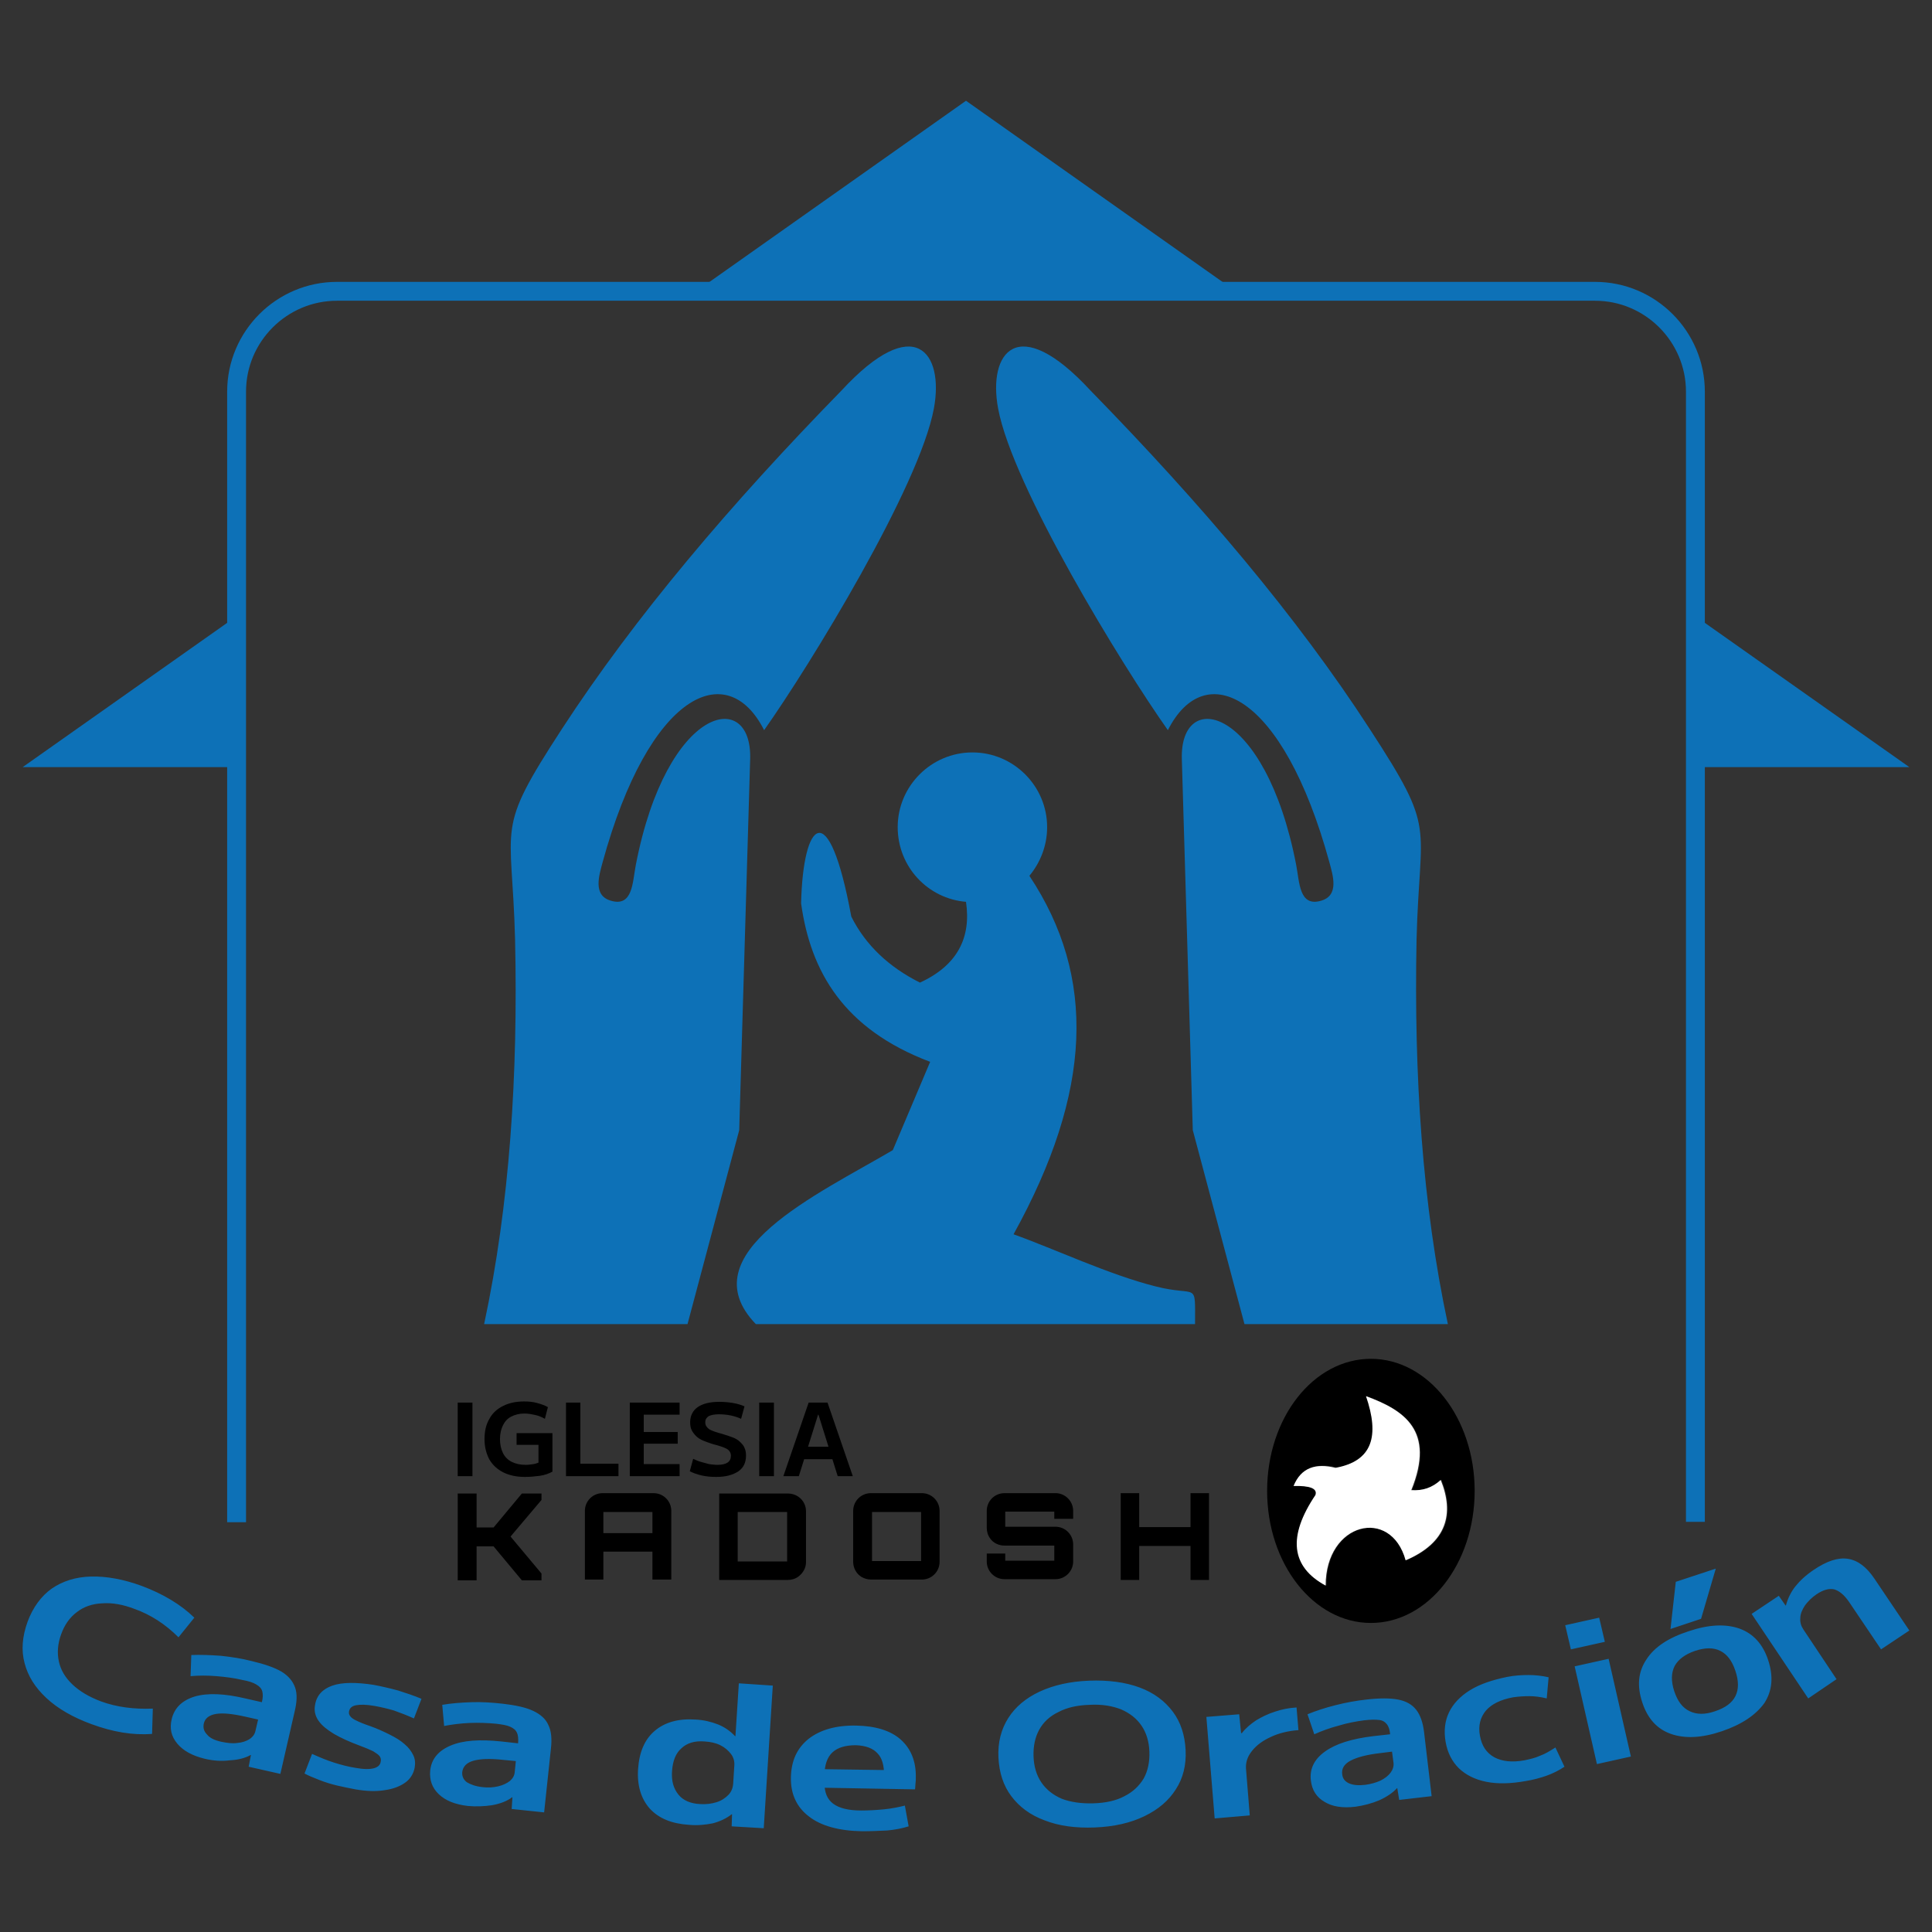 <?xml version="1.0" encoding="utf-8"?>
<!-- Generator: Adobe Illustrator 24.0.2, SVG Export Plug-In . SVG Version: 6.00 Build 0)  -->
<svg version="1.1" id="Capa_1" xmlns="http://www.w3.org/2000/svg" xmlns:xlink="http://www.w3.org/1999/xlink" x="0px" y="0px"
	 viewBox="0 0 512 512" style="enable-background:new 0 0 512 512;" xml:space="preserve">
<rect x="0" y="0" width="512" height="512" fill="#333333" stroke="none"/>
<style type="text/css">
	.st0{fill:none;stroke:#0D71B7;stroke-width:5;stroke-miterlimit:22.926;}
	.st1{fill-rule:evenodd;clip-rule:evenodd;fill:#0D71B7;}
	.st2{fill:#0D71B7;}
	.st3{fill-rule:evenodd;clip-rule:evenodd;fill:#000;}
	.st4{fill:#000;}
	.st5{fill-rule:evenodd;clip-rule:evenodd;fill:#fff;}
</style>
<path class="st0" d="M62.7,403.4V103.8c0-14.7,12-26.6,26.6-26.6h333.4c14.7,0,26.6,12,26.6,26.6v299.5"/>
<path class="st1" d="M128.3,350.9h53.9l13.7-51.4l2.9-98.3c0.6-19-22.1-14.4-30.3,28c-0.9,4.7-0.8,11.2-6.6,9.5
	c-4.9-1.4-3.1-6.8-2.2-10.2c12.3-44.9,33-54.4,42.8-35c12.1-17.1,41.2-64.6,45-85.3c2.7-14.6-5-25.8-24.5-4.7
	c-29.3,30-54.7,59.9-74.1,89.7c-17.9,27.5-13.2,24.2-12.4,55.8C137.3,284.9,135.1,319.1,128.3,350.9"/>
<path class="st1" d="M383.7,350.9h-53.9l-13.7-51.4l-2.9-98.3c-0.6-19,22.1-14.4,30.3,28c0.9,4.7,0.8,11.2,6.6,9.5
	c4.9-1.4,3.1-6.8,2.2-10.2c-12.3-44.9-33-54.4-42.8-35c-12.1-17.1-41.2-64.6-45-85.3c-2.7-14.6,5-25.8,24.5-4.7
	c29.3,30,54.7,59.9,74,89.7c17.9,27.5,13.2,24.2,12.4,55.8C374.7,284.9,376.9,319.1,383.7,350.9"/>
<path class="st1" d="M316.7,350.9H200.3c-18-18.7,16.6-34.5,36.3-46.1l9.9-23.4c-23-8.7-31.7-24-34.2-42c0.5-21.8,7.3-29.1,13.3,3.5
	c3.8,7.6,10,13.4,18.2,17.5c10-4.6,13.6-12,12.2-21.4l0.1,0c-10.2-0.8-18.2-9.3-18.2-19.8c0-10.9,8.9-19.8,19.8-19.8
	c10.9,0,19.8,8.9,19.8,19.8c0,4.9-1.8,9.4-4.7,12.9c17.8,26.8,16.7,57.2-4.2,95c10.9,3.9,25.3,10.7,37.6,13.8
	C317.5,343.8,316.7,339.2,316.7,350.9"/>
<path class="st2" d="M479.2,450.1l-15-22.4l7.2-4.8l1.8,2.6l0.1-0.1c0.5-1.8,1.3-3.5,2.5-5c1.2-1.5,2.8-3,4.9-4.4
	c3.4-2.3,6.4-3.3,9-2.9c2.6,0.4,4.9,2.1,7,5.2l9.3,13.8l-7.5,5l-8.5-12.6c-1.3-1.9-2.6-2.9-3.9-3.3c-1.4-0.3-2.9,0.1-4.7,1.3
	c-1.3,0.9-2.3,1.9-3.1,3c-0.7,1.1-1.2,2.2-1.2,3.3c-0.1,1.1,0.2,2.1,0.8,3l8.8,13.2L479.2,450.1z M450.8,429l-8.1,2.7l1.4-12.5
	l10.6-3.5L450.8,429z M454.5,453.5c2.7-0.9,4.5-2.2,5.4-4c0.9-1.8,0.9-4,0-6.7c-0.9-2.7-2.2-4.4-4-5.3c-1.8-0.9-4-0.9-6.7,0
	c-2.6,0.9-4.4,2.2-5.4,4c-0.9,1.8-1,4-0.1,6.7s2.2,4.4,4.1,5.3C449.7,454.4,451.9,454.4,454.5,453.5z M456.3,458.8
	c-5.3,1.8-9.8,2-13.5,0.7c-3.7-1.3-6.2-4.1-7.6-8.4c-1.4-4.3-1.1-8,1.1-11.3c2.1-3.3,5.9-5.8,11.2-7.5c5.3-1.8,9.8-2,13.5-0.7
	c3.6,1.3,6.2,4.1,7.6,8.4c1.4,4.3,1.1,8-1,11.3C465.3,454.5,461.6,457,456.3,458.8z M423.2,467.5l-5.9-25.9l9-2l5.9,25.9
	L423.2,467.5z M416.3,437.1l-1.5-6.4l9-2l1.5,6.4L416.3,437.1z M404.3,472c-3.9,0.7-7.4,0.8-10.4,0.2c-3-0.6-5.4-1.8-7.3-3.6
	c-1.8-1.8-3-4.1-3.5-7c-0.5-2.9-0.2-5.5,0.9-7.8c1.1-2.3,3-4.3,5.6-5.9c2.6-1.6,5.9-2.7,9.8-3.5c2-0.4,3.9-0.5,5.7-0.5
	c1.8,0,3.6,0.2,5.3,0.6l-0.5,5.6c-1.6-0.4-3.2-0.6-4.6-0.6c-1.5,0-2.9,0.1-4.3,0.3c-3.3,0.6-5.7,1.8-7.2,3.5c-1.5,1.8-2.1,4-1.6,6.7
	c0.5,2.7,1.7,4.5,3.8,5.7c2.1,1.1,4.7,1.4,8,0.8c1.4-0.3,2.8-0.6,4.1-1.2c1.4-0.5,2.7-1.3,4.1-2.2l2.4,5.1c-1.5,1-3.1,1.8-4.8,2.4
	C408.1,471.2,406.2,471.7,404.3,472z M361.8,473c1.5-0.2,2.9-0.6,4-1.1c1.2-0.6,2.1-1.3,2.7-2.1c0.6-0.8,0.9-1.7,0.8-2.6l-0.4-3
	l-3.2,0.4c-3.5,0.4-6.1,1.1-7.8,2c-1.7,0.9-2.4,2.1-2.2,3.6c0.1,1.1,0.7,1.9,1.8,2.4C358.6,473.1,360.1,473.2,361.8,473z
	 M359.2,478.8c-3.4,0.4-6.1,0-8.2-1.3c-2.1-1.2-3.3-3.1-3.6-5.6c-0.4-3.1,0.9-5.7,3.7-7.7c2.9-2.1,7.1-3.4,12.8-4.1l4.5-0.5
	c-0.1-1.2-0.4-2.1-0.9-2.7c-0.5-0.6-1.1-1-2.1-1.1c-0.9-0.1-2.2-0.1-3.9,0.1c-2.2,0.3-4.4,0.7-6.7,1.4c-2.3,0.6-4.5,1.4-6.5,2.3
	l-1.8-5.3c2.2-0.9,4.6-1.7,7.4-2.4c2.7-0.7,5.5-1.2,8.2-1.5c3.5-0.4,6.3-0.4,8.4,0c2.1,0.4,3.7,1.3,4.8,2.7c1.1,1.4,1.8,3.4,2.1,6
	l2,16.9l-8.6,1l-0.5-3.1l-0.1,0c-1.1,1.2-2.7,2.3-4.7,3.2C363.6,477.9,361.4,478.5,359.2,478.8z M321.9,481.9l-2.2-26.9l8.7-0.7
	l0.5,5l0.2,0c1-1.3,2.3-2.4,3.8-3.4c1.5-0.9,3.1-1.7,5-2.3c1.8-0.6,3.7-1,5.7-1.1l0.5,6c-2.7,0.2-5.2,0.8-7.3,1.8
	c-2.2,1-3.8,2.2-5,3.7c-1.2,1.5-1.7,3-1.6,4.7l1,12.4L321.9,481.9z M289.8,477.9c3.2-0.1,6-0.7,8.2-1.9c2.2-1.1,3.9-2.7,5.1-4.7
	c1.1-2,1.6-4.4,1.5-7.1c-0.1-2.7-0.8-5-2.1-6.9c-1.3-1.9-3.1-3.3-5.4-4.3c-2.3-0.9-5.1-1.4-8.4-1.2c-3.2,0.1-5.9,0.7-8.2,1.9
	c-2.3,1.1-4,2.7-5.1,4.7c-1.1,2-1.6,4.4-1.5,7.1c0.1,2.7,0.8,5,2.1,6.9c1.3,1.9,3.1,3.3,5.4,4.3C283.8,477.6,286.6,478,289.8,477.9z
	 M290.1,484.3c-5,0.2-9.5-0.4-13.3-1.9c-3.8-1.4-6.7-3.6-8.8-6.4c-2.1-2.8-3.2-6.2-3.4-10.2c-0.2-4,0.7-7.5,2.6-10.5
	c1.9-3,4.7-5.3,8.3-7c3.7-1.7,8-2.7,13.1-2.9c5.1-0.2,9.6,0.4,13.4,1.8c3.8,1.4,6.7,3.6,8.8,6.4c2.1,2.8,3.2,6.2,3.4,10.2
	c0.2,4-0.7,7.5-2.6,10.4c-1.9,3-4.6,5.3-8.3,7.1S295.2,484.1,290.1,484.3z M228.5,485.3c-6.1-0.1-10.9-1.4-14.1-3.9
	c-3.3-2.5-4.9-6-4.8-10.4c0.1-4.4,1.6-7.7,4.7-10.2c3.1-2.4,7.3-3.6,12.6-3.5c5.1,0.1,9.1,1.3,11.8,3.7c2.7,2.4,4.1,5.8,4,10.1
	c0,0.5,0,1-0.1,1.7c0,0.6-0.1,1.1-0.1,1.4l-27.9-0.5l0.1-4.9l20.9,0.3l-1.3,1.5c0-2.7-0.5-4.7-1.8-6c-1.2-1.3-3.1-2-5.7-2.1
	c-2.7,0-4.8,0.6-6.2,1.9c-1.4,1.3-2.1,3.4-2.1,6.1l0,2.1c0,2.4,0.7,4.2,2.3,5.4c1.6,1.2,4.1,1.8,7.4,1.8c1.9,0,3.9-0.1,6-0.3
	c2.1-0.2,4-0.6,5.6-1l1,5.5c-1.6,0.5-3.5,0.9-5.7,1.1C232.9,485.2,230.7,485.3,228.5,485.3z M185.6,478.1c1.6,0.1,3-0.1,4.3-0.5
	c1.3-0.4,2.3-1.1,3.1-1.9c0.8-0.8,1.2-1.8,1.3-3l0.3-4.8c0.1-1.1-0.2-2.2-0.9-3.1c-0.7-0.9-1.6-1.7-2.8-2.3c-1.2-0.6-2.6-0.9-4.2-1
	c-2.6-0.2-4.6,0.4-6.1,1.8c-1.5,1.3-2.3,3.3-2.5,6c-0.2,2.7,0.4,4.7,1.7,6.3C181,477.1,183,478,185.6,478.1z M182.6,483.6
	c-4.6-0.3-8-1.7-10.4-4.3c-2.3-2.6-3.4-6.1-3.1-10.5c0.3-4.4,1.7-7.8,4.4-10.1c2.7-2.3,6.3-3.3,10.8-3c2.2,0.1,4.2,0.6,6,1.3
	c1.7,0.7,3.2,1.7,4.5,3.1l0.1,0l0.9-14l9,0.6l-2.4,37.8l-8.5-0.5l0.1-3.2l-0.1,0c-1.4,1.1-3.1,1.9-5,2.4
	C186.9,483.6,184.8,483.8,182.6,483.6z M127.8,473.6c1.5,0.2,2.9,0.1,4.2-0.2c1.3-0.3,2.3-0.8,3.1-1.4c0.8-0.7,1.2-1.4,1.3-2.3
	l0.3-3l-3.2-0.3c-3.5-0.4-6.2-0.3-8,0.2c-1.8,0.5-2.8,1.5-3,3c-0.1,1.1,0.3,2,1.2,2.7C124.7,472.9,126,473.4,127.8,473.6z
	 M124,478.6c-3.4-0.4-5.9-1.4-7.7-3.1c-1.8-1.7-2.5-3.8-2.3-6.2c0.3-3.1,2.1-5.3,5.4-6.7c3.3-1.4,7.7-1.7,13.4-1.1l4.5,0.5
	c0.1-1.2,0-2.2-0.3-2.8c-0.3-0.7-0.9-1.2-1.8-1.6c-0.9-0.4-2.1-0.6-3.8-0.8c-2.2-0.2-4.5-0.3-6.9-0.2c-2.4,0.1-4.7,0.4-6.8,0.8
	l-0.5-5.6c2.3-0.4,4.9-0.6,7.7-0.7c2.8-0.1,5.6,0.1,8.3,0.4c3.5,0.4,6.2,1,8.1,1.9c1.9,0.9,3.3,2.1,4,3.7c0.8,1.6,1,3.7,0.7,6.3
	l-1.8,16.9l-8.6-0.9l0.2-3.1l-0.1,0c-1.3,1-3.1,1.7-5.3,2.1C128.4,478.7,126.2,478.8,124,478.6z M94.2,474.2c-1.5-0.3-3.1-0.6-4.8-1
	c-1.7-0.4-3.3-0.9-4.8-1.5c-1.5-0.6-2.8-1.1-3.9-1.7l2-5.2c2,0.9,3.9,1.7,5.8,2.3c1.9,0.6,3.8,1.1,5.7,1.4c2.2,0.4,3.8,0.4,4.9,0.1
	c1.1-0.3,1.7-0.9,1.8-1.8c0.1-0.5,0-1-0.3-1.4c-0.3-0.4-0.9-0.8-1.7-1.3c-0.8-0.4-2-0.9-3.6-1.5c-2.7-1-4.9-2-6.8-3.1
	c-1.8-1.1-3.2-2.2-4.1-3.5c-0.9-1.3-1.2-2.7-0.9-4.2c0.4-2.5,2-4.2,4.6-5.1c2.6-0.9,6.3-0.9,10.9-0.2c2.1,0.4,4.3,0.9,6.5,1.5
	c2.2,0.7,4.3,1.4,6.2,2.2l-2,5.2c-1.8-0.8-3.6-1.5-5.3-2.1c-1.7-0.5-3.4-0.9-5.1-1.2c-2.2-0.4-3.8-0.4-4.9-0.2
	c-1.1,0.2-1.7,0.7-1.9,1.6c-0.1,0.5,0,0.9,0.3,1.3c0.3,0.4,0.8,0.8,1.7,1.2c0.8,0.4,2,0.9,3.5,1.4c2,0.7,3.7,1.5,5.3,2.3
	c1.6,0.8,2.9,1.6,3.9,2.5c1.1,0.9,1.8,1.9,2.3,2.9c0.5,1,0.6,2.1,0.4,3.3c-0.3,1.6-1.1,3-2.5,4c-1.4,1-3.2,1.7-5.4,2
	C99.7,474.8,97.1,474.7,94.2,474.2z M58.7,461.6c1.5,0.3,2.9,0.5,4.2,0.3c1.3-0.1,2.4-0.5,3.2-1c0.9-0.6,1.4-1.3,1.6-2.2l0.7-3
	l-3.1-0.7c-3.5-0.8-6.1-1.1-8-0.8c-1.9,0.3-3,1.2-3.3,2.6c-0.2,1.1,0,2,0.9,2.9C55.6,460.6,56.9,461.2,58.7,461.6z M54.3,466.1
	c-3.3-0.8-5.7-2.1-7.3-4c-1.6-1.9-2.1-4-1.5-6.5c0.7-3,2.8-5,6.1-6c3.4-1,7.9-0.8,13.4,0.5l4.4,1c0.3-1.2,0.3-2.1,0.1-2.9
	c-0.2-0.7-0.7-1.3-1.6-1.8c-0.8-0.5-2-0.9-3.7-1.2c-2.1-0.5-4.4-0.8-6.8-1c-2.4-0.2-4.7-0.2-6.9,0l0.2-5.6c2.4-0.1,5,0,7.8,0.2
	c2.8,0.3,5.5,0.7,8.2,1.4c3.4,0.8,6,1.7,7.9,2.8c1.8,1.1,3,2.5,3.6,4.2c0.6,1.7,0.5,3.8-0.1,6.3l-3.8,16.6l-8.4-1.9l0.6-3.1l-0.1,0
	c-1.4,0.8-3.3,1.3-5.5,1.4C58.7,466.8,56.4,466.6,54.3,466.1z M24.2,456.9c-4.9-1.8-8.9-4.1-11.9-6.9c-3-2.8-4.9-5.8-5.8-9.3
	c-0.9-3.4-0.6-7,0.8-10.9c1.4-3.8,3.6-6.8,6.4-8.8c2.9-2,6.4-3.1,10.4-3.2c4.1-0.1,8.6,0.7,13.5,2.5c5.6,2.1,10.3,4.9,13.9,8.4
	l-4.2,5.2c-3.5-3.5-7.4-6-11.6-7.5c-3.1-1.2-6-1.7-8.6-1.5c-2.6,0.1-4.9,0.9-6.7,2.3c-1.9,1.4-3.3,3.4-4.2,5.9
	c-0.9,2.5-1.1,4.9-0.6,7.2c0.5,2.3,1.7,4.3,3.6,6.1c1.9,1.8,4.4,3.3,7.6,4.5c4.1,1.5,8.7,2.1,13.7,1.9l-0.2,6.7
	C35.2,459.9,29.9,459,24.2,456.9z"/>
<polygon class="st1" points="327.5,77.2 256,26.7 184.5,77.2 "/>
<polygon class="st1" points="62.7,203.3 62.7,163.3 6,203.3 "/>
<polygon class="st1" points="449.3,163.3 449.3,203.3 506,203.3 "/>
<path class="st3" d="M363.3,360.1c15.2,0,27.5,15.7,27.5,35c0,19.3-12.3,35-27.5,35c-15.2,0-27.5-15.7-27.5-35
	C335.8,375.7,348.1,360.1,363.3,360.1 M362.2,370c10,3.8,18.4,9.1,12,24.9c3,0.2,5.5-0.6,7.8-2.7c3.6,8.9,1.7,16.6-9.3,21.3
	c-3.9-14.2-21.3-10.1-21.2,6.7c-9.2-4.9-10.1-12.9-2.7-24c0.5-1.8-1.7-2.5-5.6-2.5c2-4.9,5.9-6.1,11.1-4.8
	C364,387.2,365.8,380.4,362.2,370"/>
<path class="st3" d="M135.3,407.2l8.2-9.7v-1.7h-5.2l-7.5,9h-4.5v-9h-5v23l5,0v-9h4.5l7.5,9h5.2V417L135.3,407.2z M266.2,395.7
	c-2.6,0-4.7,2.1-4.7,4.7v1.5v3c0,1,0.3,2,0.9,2.8c0.8,1.2,2.3,1.9,3.8,1.9l13.2,0v4h-13v-1.9h-4.9v2.1c0,2.6,2.1,4.7,4.7,4.7h13.5
	c2.6,0,4.7-2.1,4.7-4.7v-4.5c0-2.6-2.1-4.7-4.7-4.7h-12.1h-1.2v-4h7.2h5.8v1.9h5v-2.1c0-2.5-2-4.6-4.5-4.7h-9.3H266.2z M297,395.7
	v23l4.9,0v-9h13.6v9h4.9v-23h-4.9v9h-13.6v-9H297z M230.8,395.7c-2.6,0-4.7,2.1-4.7,4.7v12.7v0.8c0,1.7,0.9,3.2,2.2,4
	c0.7,0.4,1.6,0.7,2.5,0.7h13.5c2.6,0,4.7-2.1,4.7-4.7v-0.4V408v-7.6c0-2.6-2.1-4.7-4.7-4.7H230.8z M231.1,400.7h13v9.1v3.9h-13v-1.1
	V400.7z M190.6,395.7v11.5v5.6v5.9l18.2,0c1,0,2-0.3,2.8-0.9c1.2-0.9,2-2.3,2-3.8v-1v-12.5c0-2.6-2.1-4.7-4.8-4.7H190.6z
	 M195.5,400.7h13.1v11.7v1.4h-13.1v-4.7V400.7z M159.7,395.7c-2.6,0-4.7,2.1-4.7,4.7v18.2l4.9,0v-7.4h13v7.4h5V407v-6.4v-0.2
	c0-2.6-2.1-4.7-4.7-4.7H171h-9.3L159.7,395.7L159.7,395.7z M159.9,400.7h8.1h4.9v3.3v2.3h-13L159.9,400.7L159.9,400.7z"/>
<g>
	<path class="st4" d="M121.3,391.2v-19.5h3.9v19.5H121.3z"/>
	<path class="st4" d="M139.1,391.4c-2.2,0-4.1-0.4-5.7-1.2c-1.6-0.8-2.8-1.9-3.7-3.4c-0.8-1.5-1.3-3.3-1.3-5.4s0.4-3.9,1.3-5.4
		c0.8-1.5,2-2.6,3.6-3.4s3.4-1.2,5.6-1.2c1.2,0,2.3,0.1,3.4,0.4c1.1,0.3,2,0.6,2.9,1.1l-0.8,3.1c-0.7-0.4-1.6-0.8-2.5-1
		s-1.9-0.4-2.9-0.4c-1.4,0-2.5,0.3-3.5,0.8s-1.7,1.3-2.2,2.3c-0.5,1-0.8,2.2-0.8,3.7c0,1.4,0.3,2.7,0.8,3.7c0.5,1,1.3,1.8,2.3,2.3
		c1,0.5,2.2,0.8,3.7,0.8c0.7,0,1.4-0.1,2.1-0.2c0.7-0.1,1.3-0.4,1.8-0.6l-0.5,1.1v-5.6h-5.8v-3.1h9.5v10.2c-0.9,0.5-2,0.9-3.3,1.1
		C141.6,391.3,140.4,391.4,139.1,391.4z"/>
	<path class="st4" d="M150,391.2v-19.5h3.8v16.2h10.1v3.3H150z"/>
	<path class="st4" d="M166.9,391.2v-19.5h13.2v3.2h-9.5v4.6h9v3.1h-9v5.4h9.5v3.2H166.9z"/>
</g>
<g>
	<path class="st4" d="M189.8,391.4c-1.3,0-2.6-0.1-3.9-0.4s-2.3-0.7-3.1-1.1l0.9-3.3c0.6,0.3,1.3,0.6,2,0.8c0.7,0.2,1.5,0.4,2.2,0.6
		c0.8,0.1,1.5,0.2,2.2,0.2c1.2,0,2.1-0.2,2.7-0.6c0.6-0.4,0.9-1,0.9-1.8c0-0.4-0.1-0.8-0.3-1.1c-0.2-0.3-0.5-0.6-0.9-0.8
		c-0.4-0.2-0.9-0.4-1.5-0.6c-0.6-0.2-1.3-0.4-2.1-0.6c-0.9-0.3-1.8-0.6-2.5-0.9c-0.7-0.3-1.4-0.7-1.9-1.2c-0.5-0.5-0.9-1-1.2-1.6
		c-0.3-0.6-0.4-1.3-0.4-2.1c0-1.7,0.7-3.1,2-4c1.3-0.9,3.2-1.4,5.7-1.4c1.2,0,2.4,0.1,3.6,0.3c1.2,0.2,2.2,0.5,3.1,0.9l-0.9,3.3
		c-0.9-0.4-1.8-0.7-2.8-0.9c-1-0.2-2.1-0.3-3.1-0.3c-1.2,0-2.1,0.2-2.7,0.5c-0.6,0.4-0.9,0.9-0.9,1.6c0,0.4,0.1,0.8,0.3,1.1
		c0.2,0.3,0.4,0.5,0.8,0.8c0.4,0.2,0.8,0.4,1.4,0.6c0.6,0.2,1.2,0.4,2,0.6c1,0.3,1.9,0.6,2.7,0.9s1.5,0.7,2,1.2c0.5,0.5,1,1,1.2,1.6
		c0.3,0.6,0.4,1.3,0.4,2.1c0,1.8-0.7,3.2-2,4.1C194.2,390.9,192.3,391.4,189.8,391.4z"/>
	<path class="st4" d="M201.2,391.2v-19.5h3.9v19.5H201.2z"/>
	<path class="st4" d="M207.6,391.2l6.7-19.5h5l6.7,19.5H222l-5.1-16.3h-0.1l-5.1,16.3H207.6z M211.5,386.7v-3.3h10.7v3.3H211.5z"/>
</g>
<path class="st5" d="M348.6,396.2c-7.4,11-6.5,19,2.7,24c0-16.8,17.3-20.9,21.2-6.7c11-4.7,12.9-12.4,9.3-21.3
	c-2.3,2.1-4.8,2.9-7.8,2.7c6.4-15.8-1.9-21.2-12-24.9c3.6,10.5,1.8,17.2-8.1,19c-5.2-1.3-9.1-0.1-11.1,4.8
	C347,393.7,349.2,394.4,348.6,396.2"/>
</svg>
